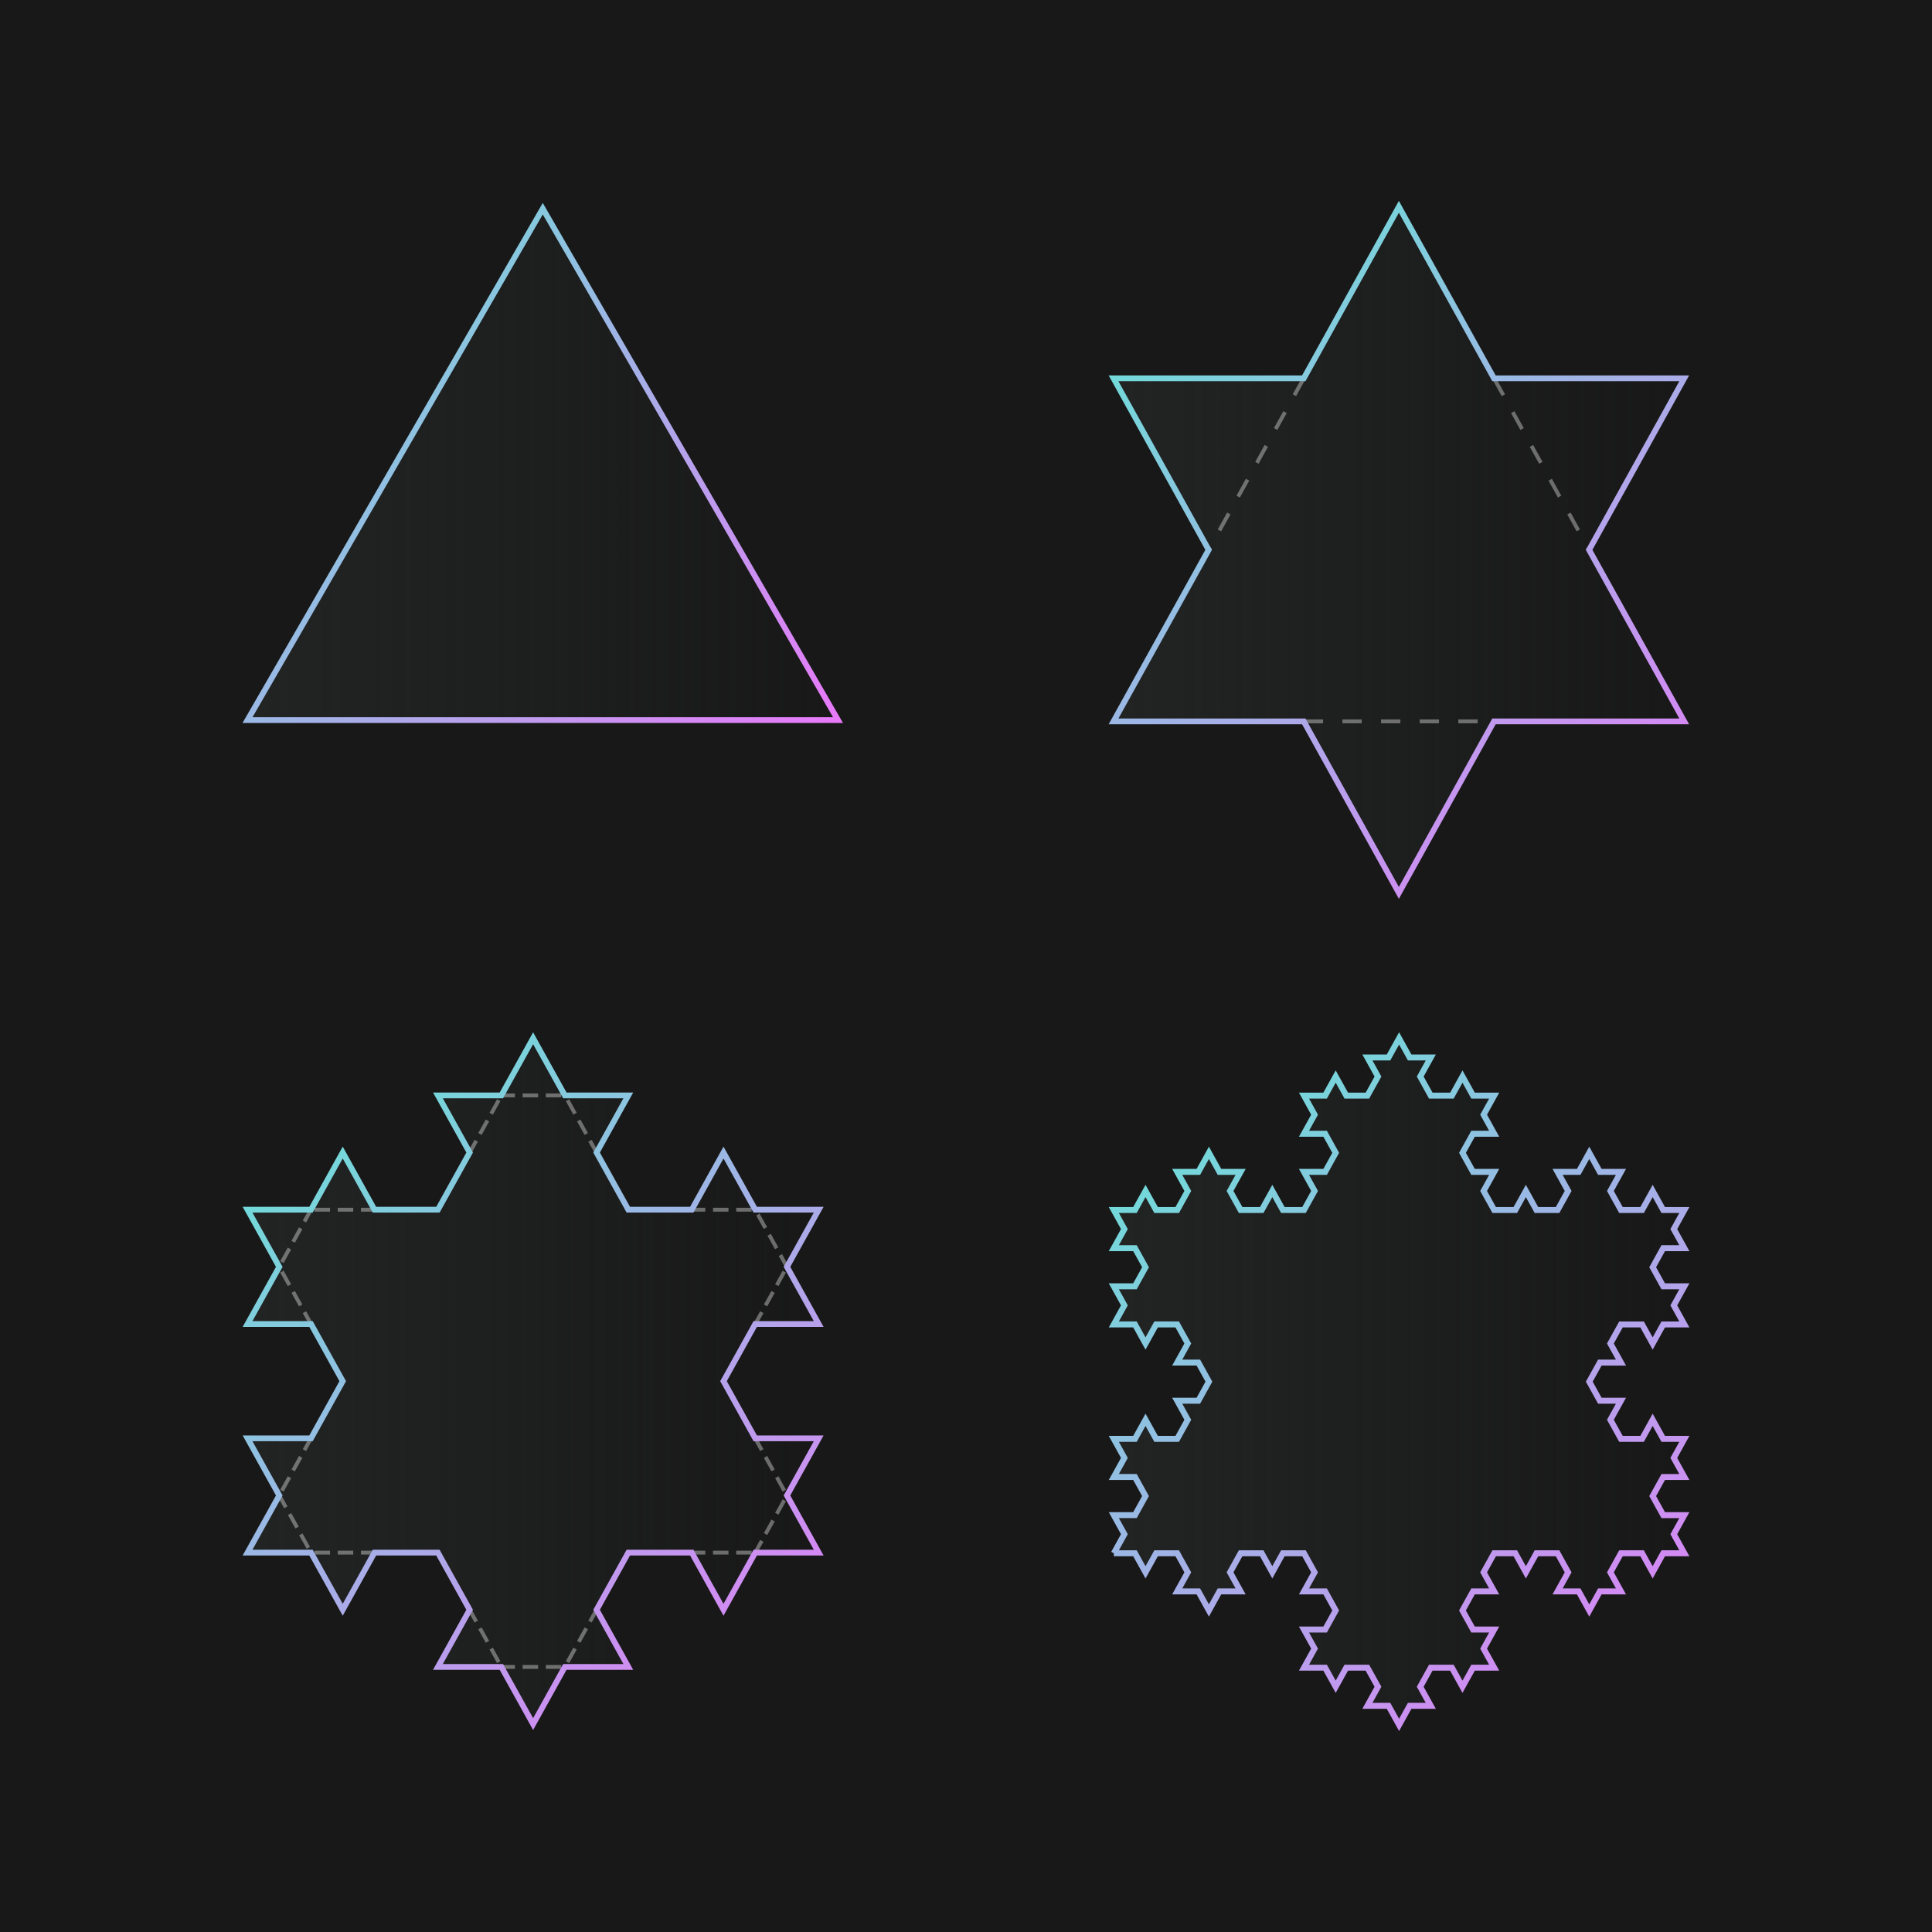 <?xml version="1.0" encoding="UTF-8" standalone="no"?>
<!-- Created with Inkscape (http://www.inkscape.org/) -->

<svg
   width="1000"
   height="1000"
   viewBox="0 0 1000 1000"
   version="1.1"
   id="svg1"
   xml:space="preserve"
   xmlns:xlink="http://www.w3.org/1999/xlink"
   xmlns="http://www.w3.org/2000/svg"
   xmlns:svg="http://www.w3.org/2000/svg"
   xmlns:rdf="http://www.w3.org/1999/02/22-rdf-syntax-ns#"
   xmlns:cc="http://creativecommons.org/ns#"
   xmlns:dc="http://purl.org/dc/elements/1.1/"><defs
     id="defs1"><linearGradient
       id="linearGradient100"><stop
         style="stop-color:#222424;stop-opacity:1;"
         offset="0"
         id="stop100" /><stop
         style="stop-color:#222424;stop-opacity:0;"
         offset="1"
         id="stop101" /></linearGradient><linearGradient
       id="linearGradient98"><stop
         style="stop-color:#222424;stop-opacity:1;"
         offset="0"
         id="stop98" /><stop
         style="stop-color:#222424;stop-opacity:0;"
         offset="1"
         id="stop99" /></linearGradient><linearGradient
       id="linearGradient96"><stop
         style="stop-color:#222424;stop-opacity:1;"
         offset="0"
         id="stop96" /><stop
         style="stop-color:#222424;stop-opacity:0;"
         offset="1"
         id="stop97" /></linearGradient><linearGradient
       id="linearGradient94"><stop
         style="stop-color:#222424;stop-opacity:1;"
         offset="0"
         id="stop94" /><stop
         style="stop-color:#222424;stop-opacity:0;"
         offset="1"
         id="stop95" /></linearGradient><linearGradient
       id="linearGradient367"><stop
         style="stop-color:#5eead4;stop-opacity:1"
         offset="0"
         id="stop367" /><stop
         style="stop-color:#e879f9;stop-opacity:1"
         offset="1"
         id="stop368" /></linearGradient><linearGradient
       xlink:href="#linearGradient367"
       id="linearGradient86"
       x1="125.516"
       y1="105.028"
       x2="433.769"
       y2="372.726"
       gradientUnits="userSpaceOnUse" /><linearGradient
       xlink:href="#linearGradient367"
       id="linearGradient88"
       x1="573.832"
       y1="103.964"
       x2="874.282"
       y2="465.241"
       gradientUnits="userSpaceOnUse" /><linearGradient
       xlink:href="#linearGradient367"
       id="linearGradient90"
       x1="125.589"
       y1="534.315"
       x2="426.293"
       y2="895.461"
       gradientUnits="userSpaceOnUse" /><linearGradient
       xlink:href="#linearGradient367"
       id="linearGradient92"
       x1="573.895"
       y1="534.299"
       x2="874.44"
       y2="895.979"
       gradientUnits="userSpaceOnUse" /><linearGradient
       xlink:href="#linearGradient94"
       id="linearGradient95"
       x1="125.516"
       y1="239.624"
       x2="436.356"
       y2="239.624"
       gradientUnits="userSpaceOnUse" /><linearGradient
       xlink:href="#linearGradient96"
       id="linearGradient97"
       x1="573.832"
       y1="284.603"
       x2="874.282"
       y2="284.603"
       gradientUnits="userSpaceOnUse" /><linearGradient
       xlink:href="#linearGradient98"
       id="linearGradient99"
       x1="573.895"
       y1="715.139"
       x2="874.439"
       y2="715.139"
       gradientUnits="userSpaceOnUse" /><linearGradient
       xlink:href="#linearGradient100"
       id="linearGradient101"
       x1="125.589"
       y1="714.888"
       x2="426.293"
       y2="714.888"
       gradientUnits="userSpaceOnUse" /></defs><g
     id="layer1"><rect
       style="fill:#181818;fill-opacity:1;stroke:none;stroke-width:1.01"
       id="rect1"
       width="1000"
       height="1000"
       x="1.5258789e-05"
       y="0" /></g><path
     d="m 674.83,195.822 49.227,-88.778 49.23,88.781 h 98.459 l -49.23,88.778 49.23,88.781 h -98.459 l -49.23,88.778 -49.23,-88.781 h -98.459 l 49.23,-88.778 -49.228,-88.781 z"
     stroke="#000000"
     id="path104"
     style="fill:url(#linearGradient97);fill-opacity:1;stroke:none;stroke-width:2.987;stroke-linecap:square;stroke-linejoin:miter" /><path
     d="m 280.936,108.015 76.417,132.356 76.417,132.356 H 280.936 128.103 l 76.417,-132.356 z"
     stroke="#000000"
     id="path1"
     style="fill:url(#linearGradient95);stroke:url(#linearGradient86);stroke-width:2.987;fill-opacity:1" /><path
     style="opacity:0.363;fill:#06b6d4;fill-opacity:1;stroke:#ffffff;stroke-width:2;stroke-linecap:butt;stroke-dasharray:10,10;stroke-opacity:1;stroke-dashoffset:0"
     d="m 674.83,195.822 -49.233,88.781"
     id="path101" /><path
     d="m 128.127,803.636 16.424,-29.583 -16.424,-29.583 h 32.848 L 177.398,714.888 160.974,685.306 H 128.127 l 16.424,-29.583 -16.424,-29.583 h 32.848 l 16.424,-29.583 16.424,29.583 h 32.848 l 16.424,-29.583 -16.424,-29.583 h 32.848 l 16.424,-29.583 16.424,29.583 h 32.848 l -16.424,29.583 16.424,29.583 h 32.848 l 16.424,-29.583 16.424,29.583 h 32.848 l -16.424,29.583 16.424,29.583 h -32.848 l -16.424,29.583 16.424,29.583 h 32.848 l -16.424,29.583 16.424,29.583 H 390.908 L 374.484,833.219 358.06,803.636 H 325.213 l -16.424,29.583 16.424,29.583 h -32.848 l -16.424,29.583 -16.424,-29.583 h -32.851 l 16.424,-29.583 -16.424,-29.583 H 193.822 L 177.398,833.219 160.974,803.636 H 128.127"
     stroke="#000000"
     id="path5"
     style="fill:url(#linearGradient101);stroke:none;stroke-width:2.987;fill-opacity:1" /><path
     d="m 576.514,803.968 5.47,-9.87 -5.47,-9.87 h 10.936 l 5.47,-9.87 -5.47,-9.87 h -10.936 l 5.47,-9.87 -5.47,-9.87 h 10.936 l 5.47,-9.87 5.47,9.87 h 10.936 l 5.47,-9.87 -5.47,-9.87 h 10.936 l 5.47,-9.87 -5.47,-9.87 H 609.326 l 5.47,-9.87 -5.47,-9.87 h -10.936 l -5.47,9.87 -5.47,-9.87 h -10.936 l 5.47,-9.87 -5.47,-9.87 h 10.936 l 5.47,-9.87 -5.47,-9.87 h -10.936 l 5.47,-9.87 -5.47,-9.87 h 10.936 l 5.47,-9.87 5.47,9.87 h 10.936 l 5.47,-9.87 -5.47,-9.87 h 10.936 l 5.47,-9.87 5.47,9.87 h 10.936 l -5.47,9.87 5.47,9.87 H 653.074 l 5.47,-9.87 5.47,9.87 h 10.936 l 5.47,-9.87 -5.47,-9.87 h 10.936 l 5.47,-9.87 -5.47,-9.87 h -10.936 l 5.47,-9.87 -5.47,-9.87 h 10.936 l 5.47,-9.87 5.47,9.87 h 10.936 l 5.47,-9.87 -5.47,-9.87 h 10.936 l 5.47,-9.87 5.47,9.87 h 10.936 l -5.47,9.87 5.47,9.87 h 10.936 l 5.47,-9.87 5.47,9.87 H 773.385 l -5.47,9.87 5.47,9.87 h -10.936 l -5.47,9.87 5.47,9.87 H 773.385 l -5.47,9.87 5.47,9.87 h 10.936 l 5.47,-9.87 5.47,9.87 h 10.936 l 5.47,-9.87 -5.47,-9.87 h 10.936 l 5.47,-9.87 5.47,9.87 h 10.936 l -5.47,9.87 5.47,9.87 h 10.936 l 5.47,-9.87 5.47,9.87 h 10.936 l -5.47,9.87 5.47,9.87 h -10.936 l -5.47,9.87 5.47,9.87 h 10.936 l -5.47,9.87 5.47,9.87 h -10.936 l -5.47,9.87 -5.47,-9.87 h -10.936 l -5.47,9.87 5.47,9.87 h -10.936 l -5.47,9.87 5.47,9.87 h 10.936 l -5.47,9.87 5.47,9.87 h 10.936 l 5.47,-9.87 5.47,9.87 h 10.936 l -5.47,9.87 5.47,9.87 h -10.936 l -5.47,9.87 5.47,9.87 h 10.936 l -5.47,9.87 5.47,9.87 h -10.936 l -5.47,9.87 -5.47,-9.87 h -10.936 l -5.47,9.87 5.47,9.87 h -10.936 l -5.47,9.87 -5.47,-9.87 h -10.936 l 5.47,-9.87 -5.47,-9.87 h -10.936 l -5.47,9.87 -5.47,-9.87 H 773.385 l -5.47,9.87 5.47,9.87 h -10.936 l -5.47,9.87 5.47,9.87 H 773.385 l -5.47,9.87 5.47,9.87 h -10.936 l -5.47,9.87 -5.47,-9.87 h -10.936 l -5.47,9.87 5.47,9.87 h -10.936 l -5.47,9.87 -5.47,-9.87 h -10.936 l 5.47,-9.87 -5.47,-9.87 h -10.936 l -5.47,9.87 -5.47,-9.87 h -10.936 l 5.47,-9.87 -5.47,-9.87 h 10.936 l 5.47,-9.87 -5.47,-9.87 h -10.936 l 5.47,-9.87 -5.47,-9.87 h -10.936 l -5.47,9.87 -5.47,-9.87 h -10.936 l -5.47,9.87 5.47,9.87 h -10.936 l -5.47,9.87 -5.47,-9.87 H 609.326 l 5.47,-9.87 -5.47,-9.87 h -10.936 l -5.47,9.87 -5.47,-9.87 h -10.936"
     stroke="#000000"
     stroke-width="3.086"
     id="path7"
     style="fill:url(#linearGradient99);stroke:url(#linearGradient92);fill-opacity:1" /><path
     style="opacity:0.363;fill:#06b6d4;fill-opacity:1;stroke:#ffffff;stroke-width:2;stroke-linecap:butt;stroke-dasharray:10,10;stroke-dashoffset:0;stroke-opacity:1"
     d="m 773.286,195.825 49.23,88.778"
     id="path102" /><path
     style="opacity:0.363;fill:#06b6d4;fill-opacity:1;stroke:#ffffff;stroke-width:2;stroke-linecap:butt;stroke-dasharray:10,10;stroke-dashoffset:0;stroke-opacity:1"
     d="m 674.827,373.38 98.459,0.003"
     id="path103" /><path
     d="m 674.83,195.822 49.227,-88.778 49.23,88.781 h 98.459 l -49.23,88.778 49.23,88.781 h -98.459 l -49.23,88.778 -49.23,-88.781 h -98.459 l 49.23,-88.778 -49.228,-88.781 z"
     stroke="#000000"
     id="path3"
     style="fill:none;fill-opacity:1;stroke:url(#linearGradient88);stroke-width:2.987;stroke-linecap:square;stroke-linejoin:miter" /><path
     style="opacity:0.363;fill:#ffffff;fill-opacity:1;stroke:#ffffff;stroke-width:2;stroke-linecap:square;stroke-linejoin:miter;stroke-dasharray:6,6;stroke-dashoffset:0;stroke-opacity:1;paint-order:stroke fill markers"
     d="m 259.517,566.975 h 32.848"
     id="path106" /><path
     style="opacity:0.363;fill:#ffffff;fill-opacity:1;stroke:#ffffff;stroke-width:2;stroke-linecap:square;stroke-linejoin:miter;stroke-dasharray:6,6;stroke-dashoffset:0;stroke-opacity:1;paint-order:stroke fill markers"
     d="m 243.094,596.558 16.424,-29.583"
     id="path107" /><path
     style="opacity:0.363;fill:#ffffff;fill-opacity:1;stroke:#ffffff;stroke-width:2;stroke-linecap:square;stroke-linejoin:miter;stroke-dasharray:6,6;stroke-dashoffset:0;stroke-opacity:1;paint-order:stroke fill markers"
     d="M 308.789,596.558 292.365,566.975"
     id="path108" /><path
     style="opacity:0.363;fill:#ffffff;fill-opacity:1;stroke:#ffffff;stroke-width:2;stroke-linecap:square;stroke-linejoin:miter;stroke-dasharray:6,6;stroke-dashoffset:0;stroke-opacity:1;paint-order:stroke fill markers"
     d="m 358.06,626.14 h 32.848"
     id="path109" /><path
     style="opacity:0.363;fill:#ffffff;fill-opacity:1;stroke:#ffffff;stroke-width:2;stroke-linecap:square;stroke-linejoin:miter;stroke-dasharray:6,6;stroke-dashoffset:0;stroke-opacity:1;paint-order:stroke fill markers"
     d="M 407.332,655.723 390.908,626.14"
     id="path110" /><path
     style="opacity:0.363;fill:#ffffff;fill-opacity:1;stroke:#ffffff;stroke-width:2;stroke-linecap:square;stroke-linejoin:miter;stroke-dasharray:6,6;stroke-dashoffset:0;stroke-opacity:1;paint-order:stroke fill markers"
     d="m 390.908,685.306 16.424,-29.583"
     id="path111" /><path
     style="opacity:0.363;fill:#ffffff;fill-opacity:1;stroke:#ffffff;stroke-width:2;stroke-linecap:square;stroke-linejoin:miter;stroke-dasharray:6,6;stroke-dashoffset:0;stroke-opacity:1;paint-order:stroke fill markers"
     d="m 390.908,744.471 16.424,29.583"
     id="path112" /><path
     style="opacity:0.363;fill:#ffffff;fill-opacity:1;stroke:#ffffff;stroke-width:2;stroke-linecap:square;stroke-linejoin:miter;stroke-dasharray:6,6;stroke-dashoffset:0;stroke-opacity:1;paint-order:stroke fill markers"
     d="m 390.908,803.636 16.424,-29.583"
     id="path113" /><path
     style="opacity:0.363;fill:#ffffff;fill-opacity:1;stroke:#ffffff;stroke-width:2;stroke-linecap:square;stroke-linejoin:miter;stroke-dasharray:6,6;stroke-dashoffset:0;stroke-opacity:1;paint-order:stroke fill markers"
     d="m 358.06,803.636 h 32.848"
     id="path114" /><path
     style="opacity:0.363;fill:#ffffff;fill-opacity:1;stroke:#ffffff;stroke-width:2;stroke-linecap:square;stroke-linejoin:miter;stroke-dasharray:6,6;stroke-dashoffset:0;stroke-opacity:1;paint-order:stroke fill markers"
     d="m 308.789,833.219 -16.424,29.583"
     id="path115" /><path
     style="opacity:0.363;fill:#ffffff;fill-opacity:1;stroke:#ffffff;stroke-width:2;stroke-linecap:square;stroke-linejoin:miter;stroke-dasharray:6,6;stroke-dashoffset:0;stroke-opacity:1;paint-order:stroke fill markers"
     d="m 259.517,862.801 h 32.848"
     id="path116" /><path
     style="opacity:0.363;fill:#ffffff;fill-opacity:1;stroke:#ffffff;stroke-width:2;stroke-linecap:square;stroke-linejoin:miter;stroke-dasharray:6,6;stroke-dashoffset:0;stroke-opacity:1;paint-order:stroke fill markers"
     d="m 243.091,833.219 16.427,29.583"
     id="path117" /><path
     style="opacity:0.363;fill:#ffffff;fill-opacity:1;stroke:#ffffff;stroke-width:2;stroke-linecap:square;stroke-linejoin:miter;stroke-dasharray:6,6;stroke-dashoffset:0;stroke-opacity:1;paint-order:stroke fill markers"
     d="M 193.822,803.636 H 160.974"
     id="path118" /><path
     style="opacity:0.363;fill:#ffffff;fill-opacity:1;stroke:#ffffff;stroke-width:2;stroke-linecap:square;stroke-linejoin:miter;stroke-dasharray:6,6;stroke-dashoffset:0;stroke-opacity:1;paint-order:stroke fill markers"
     d="m 144.551,774.053 16.424,29.583"
     id="path119" /><path
     style="opacity:0.363;fill:#ffffff;fill-opacity:1;stroke:#ffffff;stroke-width:2;stroke-linecap:square;stroke-linejoin:miter;stroke-dasharray:6,6;stroke-dashoffset:0;stroke-opacity:1;paint-order:stroke fill markers"
     d="m 160.974,744.471 -16.424,29.583"
     id="path120" /><path
     style="opacity:0.363;fill:#ffffff;fill-opacity:1;stroke:#ffffff;stroke-width:2;stroke-linecap:square;stroke-linejoin:miter;stroke-dasharray:6,6;stroke-dashoffset:0;stroke-opacity:1;paint-order:stroke fill markers"
     d="M 160.974,685.306 144.551,655.723"
     id="path121" /><path
     style="opacity:0.363;fill:#ffffff;fill-opacity:1;stroke:#ffffff;stroke-width:2;stroke-linecap:square;stroke-linejoin:miter;stroke-dasharray:6,6;stroke-dashoffset:0;stroke-opacity:1;paint-order:stroke fill markers"
     d="m 160.974,626.14 -16.424,29.583"
     id="path122" /><path
     style="opacity:0.363;fill:#ffffff;fill-opacity:1;stroke:#ffffff;stroke-width:2;stroke-linecap:square;stroke-linejoin:miter;stroke-dasharray:6,6;stroke-dashoffset:0;stroke-opacity:1;paint-order:stroke fill markers"
     d="M 193.822,626.14 H 160.974"
     id="path123" /><path
     d="M 144.551,774.053 128.127,744.471 h 32.848 L 177.398,714.888 160.974,685.306 H 128.127 l 16.424,-29.583 -16.424,-29.583 h 32.848 l 16.424,-29.583 16.424,29.583 h 32.848 l 16.424,-29.583 -16.424,-29.583 h 32.848 l 16.424,-29.583 16.424,29.583 h 32.848 l -16.424,29.583 16.424,29.583 h 32.848 l 16.424,-29.583 16.424,29.583 h 32.848 l -16.424,29.583 16.424,29.583 h -32.848 l -16.424,29.583 16.424,29.583 h 32.848 l -16.424,29.583 16.424,29.583 H 390.908 L 374.484,833.219 358.06,803.636 H 325.213 l -16.424,29.583 16.424,29.583 h -32.848 l -16.424,29.583 -16.424,-29.583 h -32.851 l 16.424,-29.583 -16.424,-29.583 H 193.822 L 177.398,833.219 160.974,803.636 H 128.127 Z"
     stroke="#000000"
     id="path105"
     style="fill:none;fill-opacity:1;stroke:url(#linearGradient90);stroke-width:2.987" /></svg>
